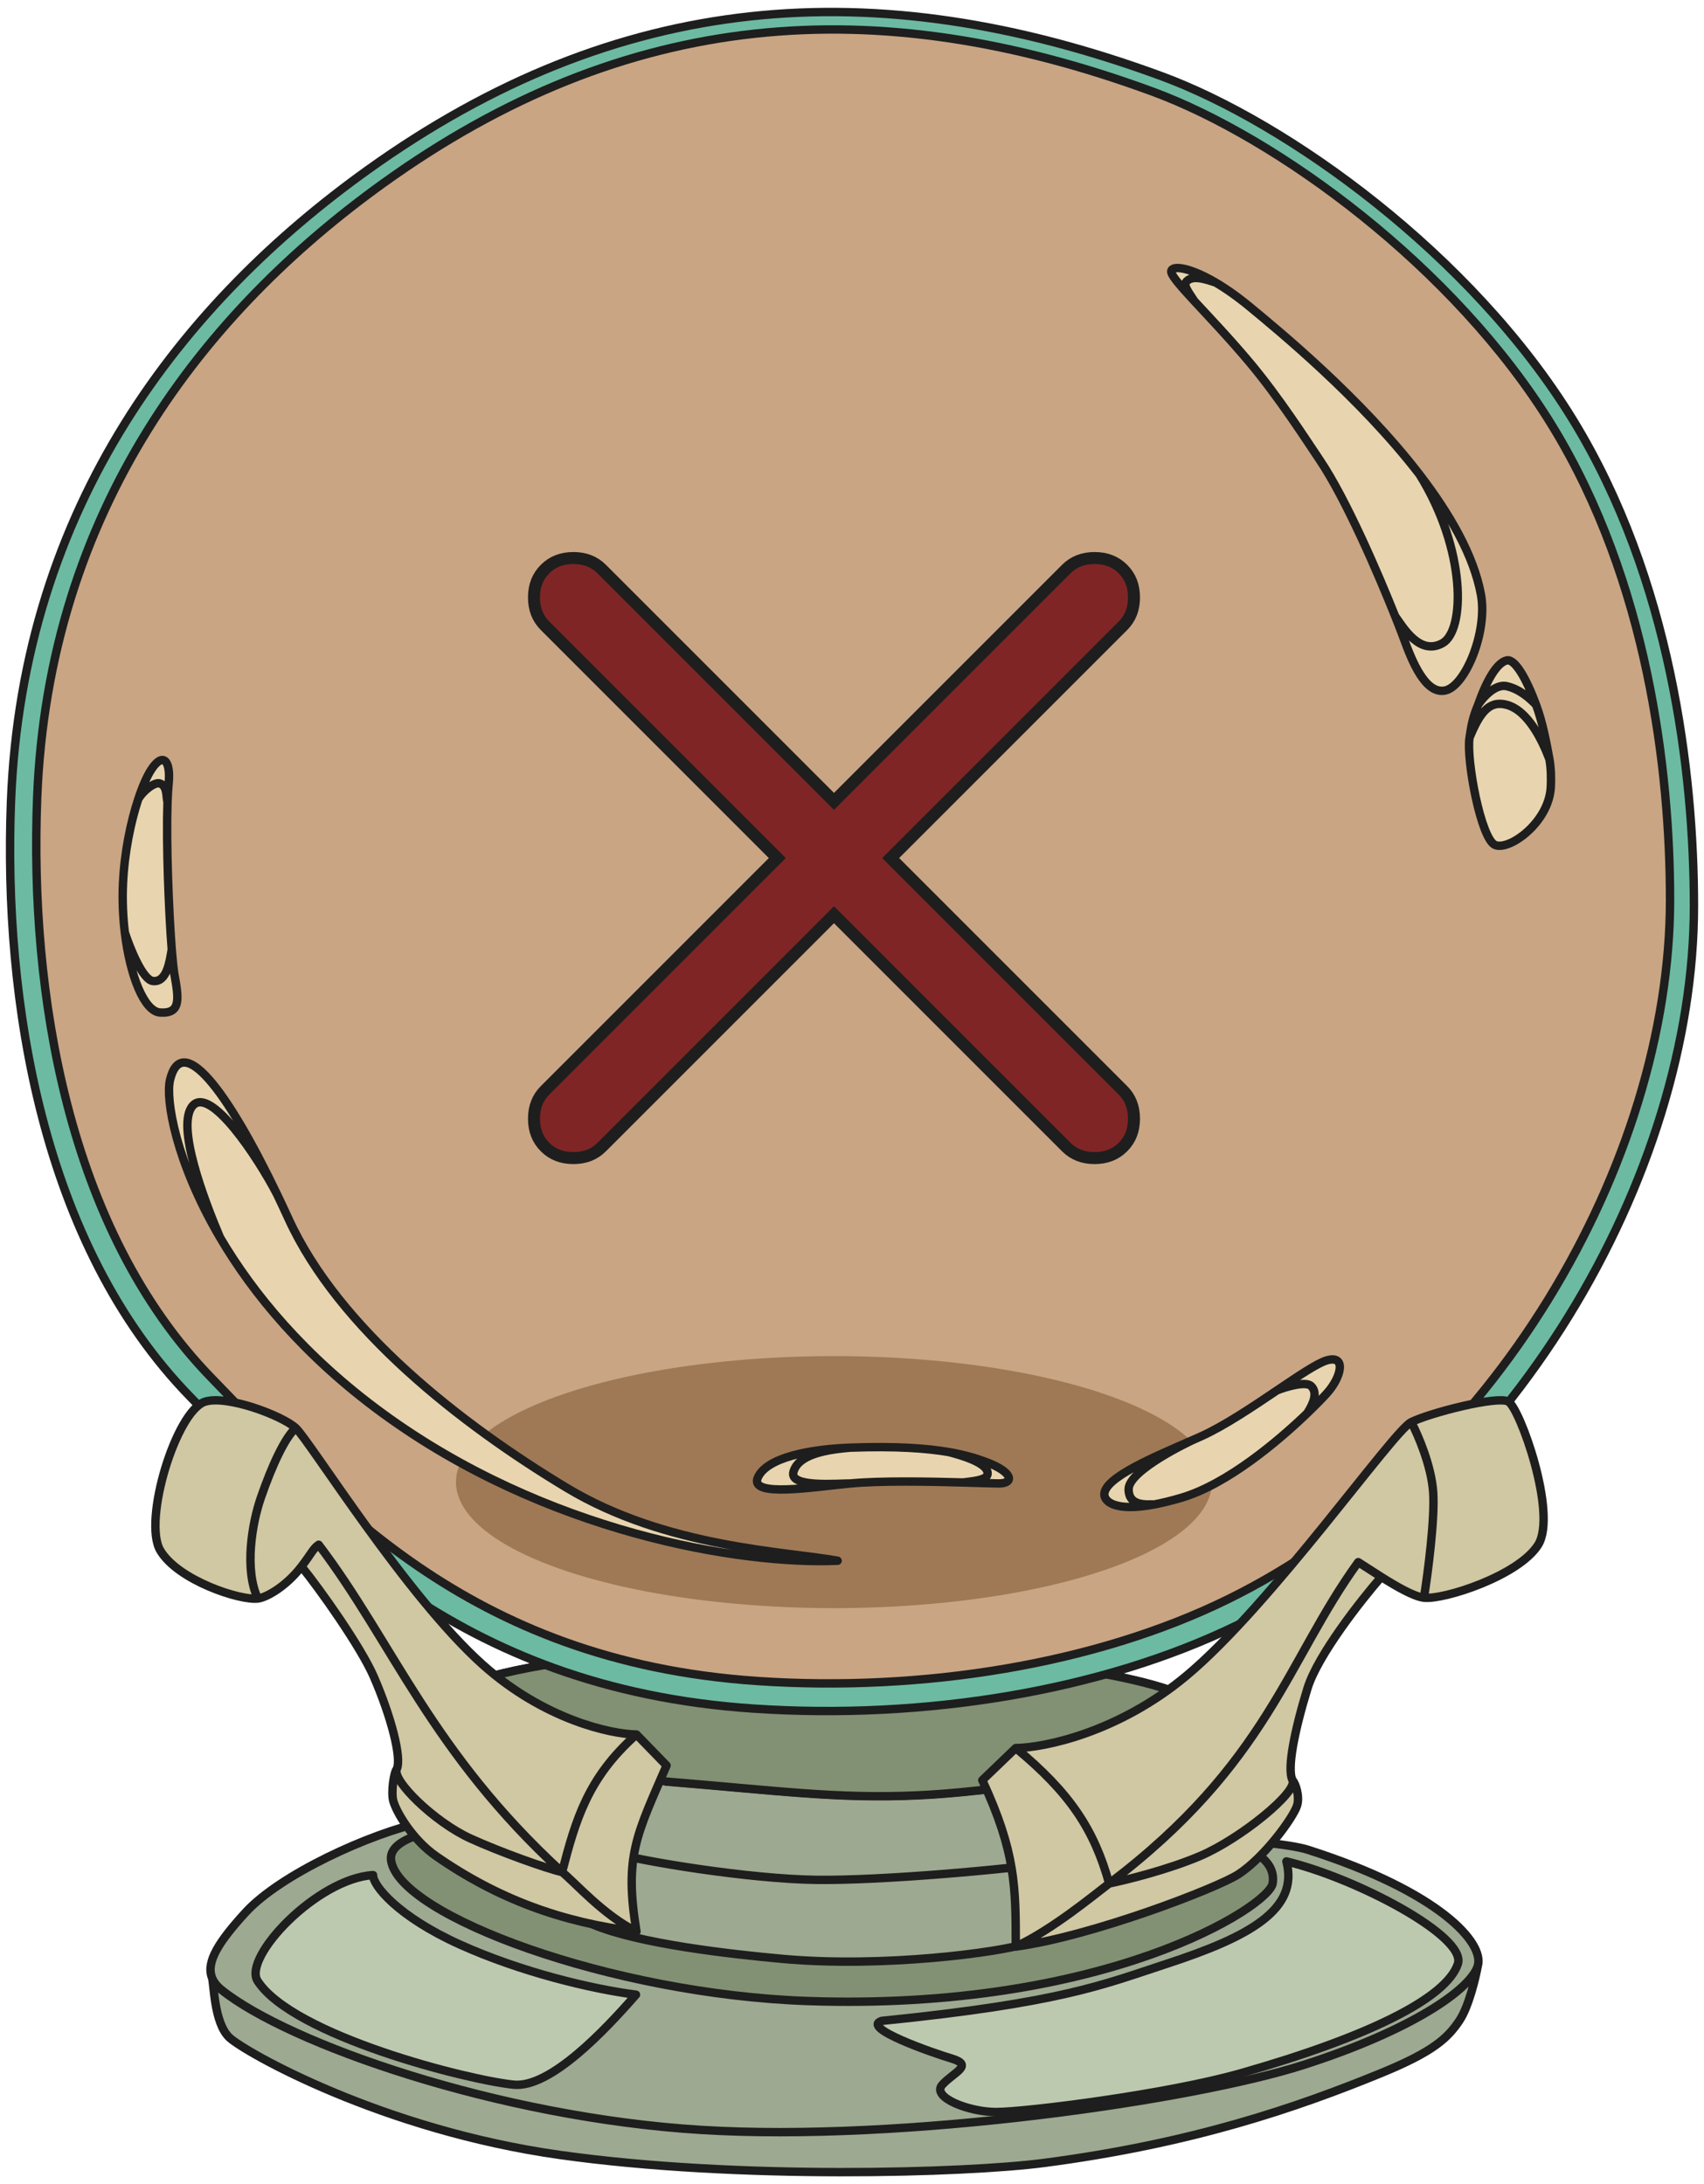 <svg width="142" height="182" viewBox="0 0 142 182" fill="none" xmlns="http://www.w3.org/2000/svg">
<path d="M20.466 159.356C23.334 156.225 30.696 152.809 35.476 151.766C58.358 151.797 103.237 152.298 108.997 154.138C119.992 157.649 123.72 161.918 123.147 163.816C122.956 164.86 122.382 167.232 121.617 168.371C120.661 169.794 119.514 170.932 115.116 172.735C108.041 175.635 99.341 178.618 87.008 180.231C80.528 181.079 61.481 181.655 46.662 179.567C31.843 177.48 20.466 171.027 19.128 169.794C17.833 168.601 17.841 165.365 17.672 164.812C17.666 164.796 17.66 164.781 17.654 164.765C17.177 163.462 18.24 161.787 20.466 159.356Z" fill="#9DA990"/>
<path d="M123.147 163.816C122.573 165.714 117.792 169.13 108.614 172.071C99.436 175.013 75.343 178.523 58.421 177.48C41.499 176.436 24.004 170.268 18.459 165.809C18.057 165.485 17.791 165.141 17.654 164.765M123.147 163.816C123.72 161.918 119.992 157.649 108.997 154.138C103.237 152.298 58.358 151.797 35.476 151.766C30.696 152.809 23.334 156.225 20.466 159.356C18.24 161.787 17.177 163.462 17.654 164.765M123.147 163.816C122.956 164.86 122.382 167.232 121.617 168.371C120.661 169.794 119.514 170.932 115.116 172.735C108.041 175.635 99.341 178.618 87.008 180.231C80.528 181.079 61.481 181.655 46.662 179.567C31.843 177.48 20.466 171.027 19.128 169.794C17.79 168.56 17.843 165.144 17.654 164.765" stroke="#1E1E1E" stroke-width="0.7" stroke-linecap="round" stroke-linejoin="round"/>
<path d="M32.593 155.038C32.307 153.135 36.245 152.448 38.699 152.089C58.83 149.139 76.193 149.33 84.684 150.376C98.705 152.105 106.612 153.231 106.054 156.941C105.768 158.844 92.125 167.598 67.32 166.742C50.918 166.175 33.28 159.606 32.593 155.038Z" fill="#829173" stroke="#1E1E1E" stroke-width="0.7" stroke-linecap="round" stroke-linejoin="round"/>
<path d="M74.762 137.462C92.174 138.798 101.165 140.802 101.069 143.665C101.025 144.994 97.517 146.282 92.939 147.318L88.443 155.116C87.932 157.184 86.988 161.452 85.381 161.987C83.372 162.655 73.71 163.999 65.196 163.227C60.986 162.845 53.237 161.987 49.411 160.364L50.941 154.353L46.989 146.719C42.242 145.68 37.602 144.368 36.495 142.711C34.199 139.276 57.351 136.127 74.762 137.462Z" fill="#9DA990"/>
<path d="M50.941 154.353C53.525 155.116 62.46 156.566 67.97 156.643C73.48 156.719 83.882 155.784 88.443 155.116M50.941 154.353L49.411 160.364C53.237 161.987 60.986 162.845 65.196 163.227C73.71 163.999 83.372 162.655 85.381 161.987C86.988 161.452 87.932 157.184 88.443 155.116M50.941 154.353L46.989 146.719M88.443 155.116L92.939 147.318M46.989 146.719C42.242 145.68 37.602 144.368 36.495 142.711C34.199 139.276 57.351 136.127 74.762 137.462C92.174 138.798 101.165 140.802 101.069 143.665C101.025 144.994 97.517 146.282 92.939 147.318M46.989 146.719C50.117 147.403 53.291 147.969 55.533 148.436C64.908 149.2 69.825 149.887 76.484 149.581C80.943 149.377 87.654 148.515 92.939 147.318" stroke="#1E1E1E" stroke-width="0.7" stroke-linecap="round" stroke-linejoin="round"/>
<path d="M76.484 149.603C69.825 149.909 64.908 149.221 55.533 148.456C53.291 147.988 50.117 147.421 46.989 146.735C42.242 145.695 37.602 144.38 36.495 142.721C34.199 139.279 57.351 136.125 74.762 137.463C92.174 138.801 101.165 140.809 101.069 143.676C101.025 145.008 97.517 146.298 92.939 147.336C87.654 148.535 80.943 149.398 76.484 149.603Z" fill="#829073" stroke="#1E1E1E" stroke-width="0.7" stroke-linecap="round" stroke-linejoin="round"/>
<path d="M97.198 163.649C91.959 165.358 88.53 166.877 73.48 168.395C71.67 168.965 77.766 171.072 79.29 171.528C81.195 172.097 79.481 172.667 78.528 173.711C77.575 174.755 80.719 175.989 83.005 175.989C85.487 175.989 97.19 174.526 103.389 172.761C114.058 169.724 120.536 166.497 121.488 163.649C122.25 161.371 113.106 156.531 107.2 155.107C108.248 159.093 104.176 161.374 97.198 163.649Z" fill="#BCC9AF"/>
<path d="M38.331 162.036C33.147 159.697 31.059 157.1 31.091 156.246C26.424 156.531 20.193 163.103 21.47 165.073C24.422 169.629 38.997 173.331 42.807 173.711C45.855 174.014 50.427 169.155 52.999 166.212C49.284 165.738 43.378 164.314 38.331 162.036Z" fill="#BCC9AF"/>
<path d="M97.198 163.649C91.959 165.358 88.53 166.877 73.48 168.395C71.67 168.965 77.766 171.072 79.29 171.528C81.195 172.097 79.481 172.667 78.528 173.711C77.575 174.755 80.719 175.989 83.005 175.989C85.487 175.989 97.19 174.526 103.389 172.761C114.058 169.724 120.536 166.497 121.488 163.649C122.25 161.371 113.106 156.531 107.2 155.107C108.248 159.093 104.176 161.374 97.198 163.649Z" stroke="#1E1E1E" stroke-width="0.7" stroke-linecap="round" stroke-linejoin="round"/>
<path d="M38.331 162.036C33.147 159.697 31.059 157.1 31.091 156.246C26.424 156.531 20.193 163.103 21.47 165.073C24.422 169.629 38.997 173.331 42.807 173.711C45.855 174.014 50.427 169.155 52.999 166.212C49.284 165.738 43.378 164.314 38.331 162.036Z" stroke="#1E1E1E" stroke-width="0.7" stroke-linecap="round" stroke-linejoin="round"/>
<path d="M103.121 135.409C91.793 140.934 76.997 143.327 62.791 142.373C37.703 140.688 25.798 126.574 15.883 116.423C3.488 103.734 0.277 83.382 0.914 66.812C1.867 42.006 15.352 25.11 30.66 14.148C51.445 -0.735 72.802 -2.453 96.733 6.325C107.329 10.211 122.637 21.244 131.056 34.946C139.24 48.266 141.162 64.442 141.162 75.494C141.162 97.914 126.003 124.246 103.121 135.409Z" fill="#6CBAA2" stroke="#1E1E1E" stroke-width="0.7" stroke-linecap="round" stroke-linejoin="round"/>
<path d="M102.261 133.296C91.27 138.675 76.914 141.005 63.131 140.076C38.79 138.436 27.239 124.696 17.619 114.815C5.593 102.462 2.477 82.651 3.096 66.521C4.021 42.374 17.105 25.925 31.957 15.255C52.123 0.767 72.844 -0.905 96.063 7.639C106.343 11.422 121.196 22.163 129.365 35.501C137.305 48.468 139.17 64.214 139.17 74.972C139.17 96.797 124.462 122.43 102.261 133.296Z" fill="#C9A584" stroke="#1E1E1E" stroke-width="0.7" stroke-linecap="round" stroke-linejoin="round"/>
<path d="M81.86 148.34L84.647 145.662C87.017 145.63 93.179 144.38 98.868 139.637C105.978 133.707 116.068 119.267 117.605 118.501C119.143 117.736 124.716 116.302 125.677 116.78C126.638 117.258 129.809 126.152 128.175 128.734C126.542 131.317 120.296 133.325 118.662 133.134C117.821 133.035 116.403 132.218 115.107 131.401C113.409 133.349 109.803 137.934 108.957 140.689C107.9 144.132 107.228 147.383 107.708 148.34C107.964 148.595 108.323 149.678 108.092 150.444C107.804 151.4 105.402 154.747 103.192 156.182C101.424 157.329 90.988 161.346 84.647 162.207C84.647 157.234 84.647 154.365 81.86 148.34Z" fill="#D0C7A3"/>
<path d="M84.647 145.662L81.86 148.34C84.647 154.365 84.647 157.234 84.647 162.207M84.647 145.662C87.017 145.63 93.179 144.38 98.868 139.637C105.978 133.707 116.068 119.267 117.605 118.501M84.647 145.662C89.163 149.392 91.181 152.452 92.43 156.947M117.605 118.501C119.143 117.736 124.716 116.302 125.677 116.78C126.638 117.258 129.809 126.152 128.175 128.734C126.542 131.317 120.296 133.325 118.662 133.134M117.605 118.501C118.15 119.522 119.277 122.116 119.431 124.335C119.585 126.554 118.983 131.125 118.662 133.134M118.662 133.134C117.821 133.035 116.403 132.218 115.107 131.401M92.43 156.947C105.69 146.905 107.228 138.394 113.185 130.169C113.71 130.498 114.39 130.95 115.107 131.401M92.43 156.947C91.191 157.885 87.721 160.772 84.647 162.207M92.43 156.947C93.839 156.66 97.33 155.799 100.021 154.651C103.384 153.217 108.188 149.296 107.708 148.34M84.647 162.207C90.988 161.346 101.424 157.329 103.192 156.182C105.402 154.747 107.804 151.4 108.092 150.444C108.323 149.678 107.964 148.595 107.708 148.34M115.107 131.401C113.409 133.349 109.803 137.934 108.957 140.689C107.9 144.132 107.228 147.383 107.708 148.34" stroke="#1E1E1E" stroke-width="0.7" stroke-linecap="round" stroke-linejoin="round"/>
<path d="M55.547 147.113L53.039 144.533C50.906 144.502 45.36 143.298 40.24 138.727C33.841 133.013 25.802 120.049 24.645 118.992C23.497 117.943 18.905 116.226 17.087 116.798C14.687 117.554 11.886 126.708 13.356 129.196C14.826 131.685 20.018 133.386 21.488 133.202C22.245 133.107 23.88 132.153 25.123 130.531C26.651 132.409 30.061 137.207 31.16 139.74C32.586 143.025 33.496 146.49 33.064 147.412C32.833 147.657 32.569 149.345 32.777 150.082C33.036 151.003 34.36 153.288 36.349 154.671C41.483 158.239 46.841 160.191 53.039 160.954C52.007 154.671 53.039 152.92 55.547 147.113Z" fill="#D0C7A3"/>
<path d="M53.039 144.533L55.547 147.113C53.039 152.92 52.007 154.671 53.039 160.954M53.039 144.533C50.906 144.502 45.36 143.298 40.24 138.727C33.841 133.013 25.802 120.049 24.645 118.992M53.039 144.533C48.975 148.127 47.965 151.663 46.841 155.995M24.645 118.992C23.497 117.943 18.905 116.226 17.087 116.798C14.687 117.554 11.886 126.708 13.356 129.196C14.826 131.685 20.018 133.386 21.488 133.202M24.645 118.992C23.784 119.755 22.721 121.955 21.735 124.809C21.009 126.907 20.34 130.79 21.488 133.202M21.488 133.202C22.245 133.107 23.88 132.153 25.123 130.531M46.841 155.995C35.934 145.981 32.777 136.921 26.558 128.719C26.086 129.037 25.984 129.409 25.123 130.531M46.841 155.995C47.956 156.899 50.272 159.571 53.039 160.954M46.841 155.995C45.572 155.718 41.624 154.302 39.203 153.196C36.176 151.814 32.632 148.333 33.064 147.412M53.039 160.954C46.841 160.191 41.483 158.239 36.349 154.671C34.36 153.288 33.036 151.003 32.777 150.082C32.569 149.345 32.833 147.657 33.064 147.412M25.123 130.531C26.651 132.409 30.061 137.207 31.16 139.74C32.586 143.025 33.496 146.49 33.064 147.412" stroke="#1E1E1E" stroke-width="0.7" stroke-linecap="round" stroke-linejoin="round"/>
<g filter="url(#filter0_f_313_498)">
<ellipse cx="69.499" cy="123.5" rx="31.5" ry="10.5" fill="#9F7955"/>
</g>
<path d="M70.873 123.612C67.829 123.898 62.433 124.805 63.146 123.135C63.859 121.465 67.439 120.753 70.872 120.63C74.698 120.493 77.248 120.683 79.075 120.998C80.427 121.231 81.383 121.533 82.165 121.823C84.424 122.658 84.543 123.612 83.235 123.612C82.796 123.612 81.687 123.571 80.263 123.531C77.447 123.452 73.399 123.374 70.873 123.612Z" fill="#E8D5AF"/>
<path d="M110.575 113.354C112.239 112.877 111.764 114.786 110.575 116.098C110.282 116.421 109.707 117.022 108.931 117.768C106.558 120.045 102.302 123.666 98.45 124.805C97.593 125.058 96.845 125.239 96.192 125.362C92.952 125.972 92.076 125.143 92.031 124.566C91.922 123.134 96.395 121.315 99.401 119.993C99.65 119.884 99.889 119.778 100.115 119.676C102.056 118.796 104.394 117.221 106.415 115.857L106.442 115.839C108.244 114.623 109.792 113.579 110.575 113.354Z" fill="#E8D5AF"/>
<path d="M14.533 81.175C14.887 83.189 15.116 84.49 13.34 84.371C12.024 84.283 10.837 81.338 10.401 77.692C10.246 76.397 10.185 75.013 10.248 73.637C10.367 70.996 10.902 68.468 11.518 66.6C11.881 65.498 12.274 64.626 12.626 64.095C13.577 62.664 14.246 63.351 14.053 65.288C14.01 65.717 13.979 66.243 13.959 66.838C13.842 70.236 14.061 75.922 14.312 79.123C14.384 80.04 14.458 80.754 14.528 81.151L14.533 81.175Z" fill="#E8D5AF"/>
<path d="M69.802 130.052C61.639 130.41 45.433 127.667 31.882 117.768C25.372 113.011 21.071 107.772 18.331 103.109C14.637 96.82 13.78 91.578 14.171 89.977C15.146 85.979 18.84 90.668 23.087 99.519C23.401 100.173 23.718 100.849 24.037 101.547C28.241 110.741 38.471 118.705 47.216 123.97C55.537 128.979 65.443 129.257 69.802 130.052Z" fill="#E8D5AF"/>
<path d="M129.236 65.526C129.118 68.508 125.789 70.894 124.601 70.416C123.412 69.939 122.176 63.284 122.461 61.471C122.612 60.51 122.695 59.865 123.174 58.728C123.887 56.7 124.73 55.236 125.551 55.031C126.24 54.858 127.204 56.572 128.005 58.728C128.547 60.186 128.862 61.846 129.118 63.26C129.268 64.091 129.259 64.956 129.236 65.526Z" fill="#E8D5AF"/>
<path d="M123.412 49.544C123.986 52.653 122.104 57.177 120.44 57.535C118.776 57.893 117.659 55.054 116.993 53.241C116.834 52.81 116.581 52.148 116.256 51.333C114.873 47.868 112.193 41.615 109.98 38.332C108.862 36.675 106.591 33.128 104.155 30.222C102.493 28.239 100.787 26.449 99.534 25.093C98.454 23.925 97.709 23.078 97.617 22.708C97.466 22.102 98.907 22.132 101.305 23.543C102.146 24.038 103.105 24.703 104.155 25.57C106.437 27.456 113.366 33.126 118.3 39.547C120.814 42.818 122.81 46.284 123.412 49.544Z" fill="#E8D5AF"/>
<path d="M70.873 123.612C67.829 123.898 62.433 124.805 63.146 123.135C63.859 121.465 67.439 120.753 70.872 120.63M70.873 123.612C69.684 123.612 65.761 123.97 66.118 122.658C66.474 121.345 68.376 120.831 70.872 120.63M70.873 123.612C73.399 123.374 77.447 123.452 80.263 123.531M70.872 120.63C74.698 120.493 77.248 120.683 79.075 120.998M79.075 120.998C80.427 121.231 81.383 121.533 82.165 121.823C84.424 122.658 84.543 123.612 83.235 123.612C82.796 123.612 81.687 123.571 80.263 123.531M79.075 120.998C81.927 121.737 82.403 122.419 82.284 122.896C82.169 123.359 80.897 123.439 80.263 123.531M99.401 119.993C99.65 119.884 99.889 119.778 100.115 119.676C102.056 118.796 104.394 117.221 106.415 115.857M99.401 119.993C96.395 121.315 91.922 123.134 92.031 124.566C92.076 125.143 92.952 125.972 96.192 125.362M99.401 119.993C99.164 120.098 94.052 122.515 94.052 124.089C94.052 125.581 95.637 125.335 96.192 125.362M96.192 125.362C96.845 125.239 97.593 125.058 98.45 124.805C102.302 123.666 106.558 120.045 108.931 117.767M106.415 115.857C108.229 114.633 109.788 113.58 110.575 113.354C112.239 112.877 111.764 114.786 110.575 116.098C110.282 116.421 109.707 117.022 108.931 117.767M106.415 115.857C107.207 115.54 108.837 115.069 109.268 115.501C109.862 116.098 109.386 117.052 108.931 117.767M10.401 77.692C10.246 76.397 10.185 75.013 10.248 73.637C10.367 70.996 10.902 68.468 11.518 66.6M10.401 77.692C10.837 81.338 12.024 84.283 13.34 84.371C15.123 84.491 14.885 83.179 14.528 81.151C14.458 80.754 14.384 80.04 14.312 79.123M10.401 77.692C10.825 79.004 11.888 81.652 12.744 81.747C13.933 81.88 14.146 80.038 14.312 79.123M14.312 79.123C14.061 75.922 13.842 70.236 13.959 66.838M11.518 66.6C11.881 65.498 12.274 64.626 12.626 64.095C13.577 62.664 14.246 63.351 14.053 65.288C14.01 65.717 13.979 66.243 13.959 66.838M11.518 66.6C11.887 65.924 12.894 65.117 13.338 65.288C13.959 65.526 13.831 66.322 13.959 66.838M23.087 99.519C18.84 90.668 15.146 85.979 14.171 89.977C13.78 91.578 14.637 96.82 18.331 103.109M23.087 99.519C23.401 100.173 23.718 100.849 24.037 101.547C28.241 110.741 38.471 118.705 47.216 123.97C55.537 128.979 65.443 129.257 69.802 130.052C61.639 130.41 45.433 127.667 31.882 117.767C25.372 113.011 21.071 107.772 18.331 103.109M23.087 99.519C21.483 96.418 17.548 90.502 16.072 92.124C14.597 93.746 17.082 100.163 18.331 103.109M122.461 61.471C122.176 63.284 123.412 69.939 124.601 70.416C125.789 70.894 129.118 68.508 129.236 65.526C129.259 64.956 129.268 64.091 129.118 63.26M122.461 61.471C123.293 59.444 124.07 58.331 125.551 58.728C127.335 59.205 128.512 61.67 129.118 63.26M122.461 61.471C122.612 60.51 122.695 59.865 123.174 58.728M129.118 63.26C128.862 61.846 128.547 60.186 128.005 58.728M128.005 58.728C127.204 56.572 126.24 54.858 125.551 55.031C124.73 55.236 123.887 56.7 123.174 58.728M128.005 58.728C127.465 58.171 126.621 57.416 125.551 57.177C124.895 57.031 124.006 57.535 123.174 58.728M118.3 39.547C120.814 42.818 122.81 46.284 123.412 49.544C123.986 52.653 122.104 57.177 120.44 57.535C118.776 57.893 117.659 55.054 116.993 53.241C116.834 52.81 116.581 52.148 116.256 51.333M118.3 39.547C113.366 33.126 106.437 27.456 104.155 25.57C103.105 24.703 102.146 24.038 101.305 23.543M118.3 39.547C122.209 45.846 122.104 52.55 120.202 53.599C118.3 54.649 116.937 52.287 116.256 51.333M116.256 51.333C114.873 47.868 112.193 41.615 109.98 38.332C108.862 36.675 106.591 33.128 104.155 30.222C102.493 28.239 100.787 26.449 99.534 25.093M101.305 23.543C98.907 22.132 97.466 22.102 97.617 22.708C97.709 23.078 98.454 23.925 99.534 25.093M101.305 23.543C100.551 23.304 99.281 22.827 98.806 23.543C98.616 23.829 99.212 24.576 99.534 25.093" stroke="#1E1E1E" stroke-width="0.7" stroke-linecap="round" stroke-linejoin="round"/>
<path d="M69.853 76.576L69.499 76.222L69.146 76.576L50.142 95.58C49.534 96.188 48.761 96.5 47.781 96.5C46.801 96.5 46.028 96.188 45.42 95.58C44.812 94.972 44.499 94.198 44.499 93.219C44.499 92.239 44.812 91.465 45.42 90.857L64.423 71.854L64.777 71.5L64.423 71.146L45.42 52.143C44.812 51.535 44.499 50.761 44.499 49.781C44.499 48.802 44.812 48.028 45.42 47.42C46.028 46.812 46.801 46.5 47.781 46.5C48.761 46.5 49.534 46.812 50.142 47.42L69.146 66.424L69.499 66.778L69.853 66.424L88.857 47.42C89.465 46.812 90.238 46.5 91.218 46.5C92.198 46.5 92.971 46.812 93.579 47.42C94.188 48.028 94.499 48.802 94.499 49.781C94.499 50.761 94.188 51.535 93.579 52.143L74.576 71.146L74.222 71.5L74.576 71.854L93.579 90.857C94.188 91.465 94.499 92.239 94.499 93.219C94.499 94.198 94.188 94.972 93.579 95.58C92.971 96.188 92.198 96.5 91.218 96.5C90.238 96.5 89.465 96.188 88.857 95.58L69.853 76.576Z" fill="#802525" stroke="#1E1E1E"/>
<defs>
<filter id="filter0_f_313_498" x="32" y="107" width="75" height="33" filterUnits="userSpaceOnUse" color-interpolation-filters="sRGB">
<feFlood flood-opacity="0" result="BackgroundImageFix"/>
<feBlend mode="normal" in="SourceGraphic" in2="BackgroundImageFix" result="shape"/>
<feGaussianBlur stdDeviation="3" result="effect1_foregroundBlur_313_498"/>
</filter>
</defs>
</svg>
